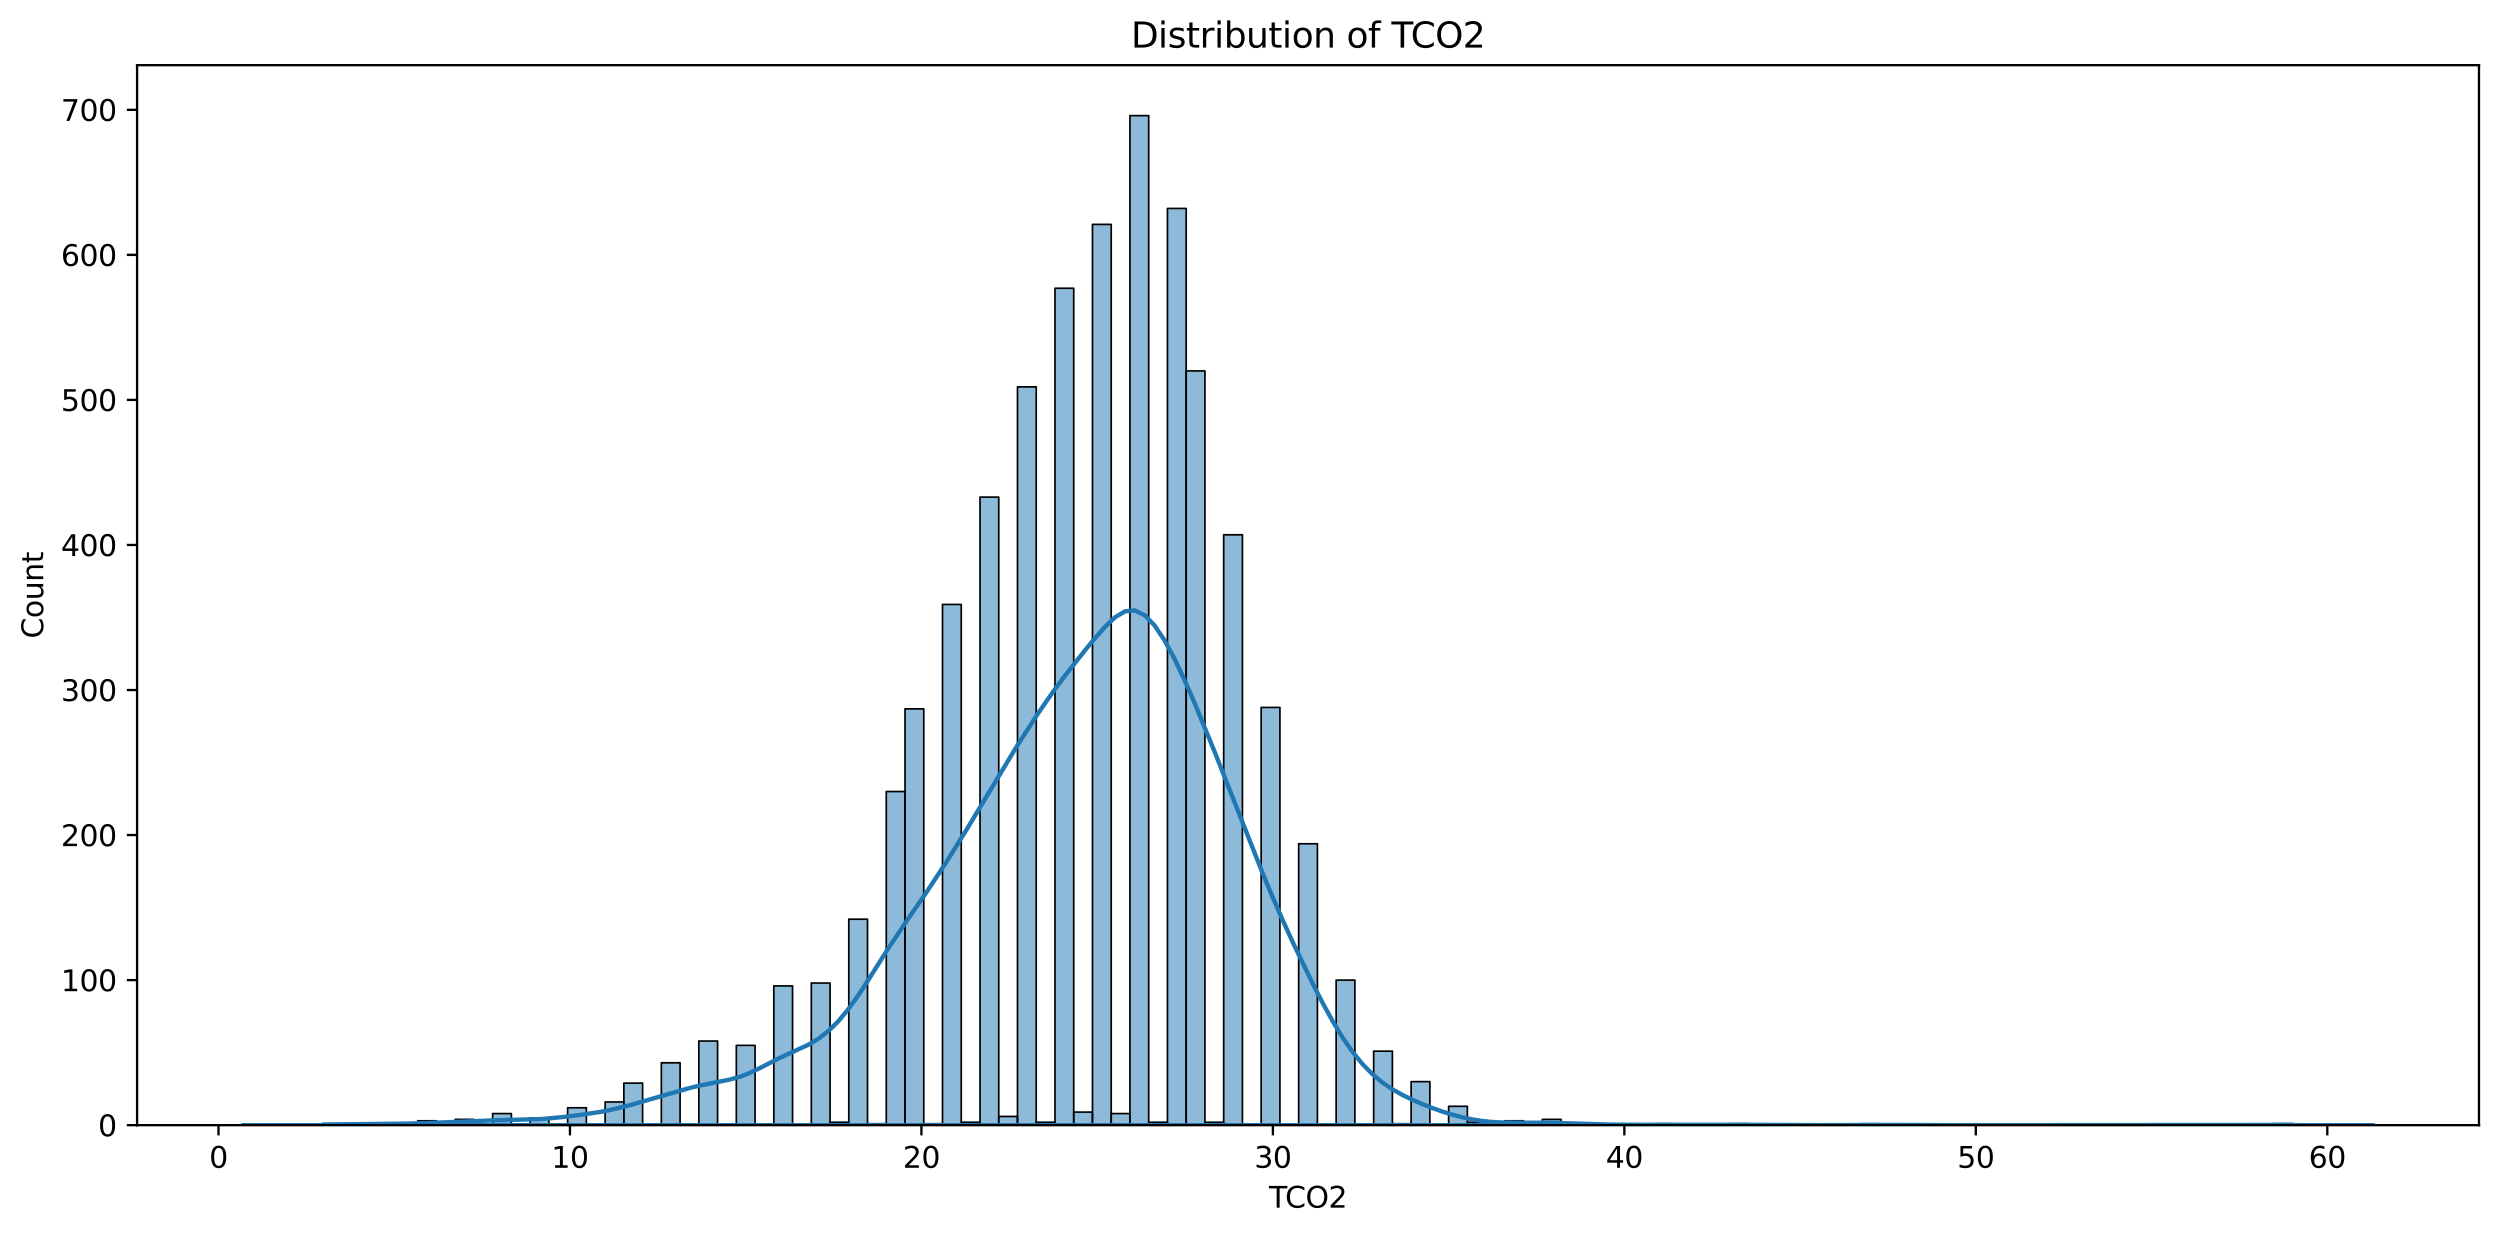 <?xml version="1.0" encoding="utf-8" standalone="no"?>
<!DOCTYPE svg PUBLIC "-//W3C//DTD SVG 1.1//EN"
  "http://www.w3.org/Graphics/SVG/1.1/DTD/svg11.dtd">
<svg xmlns:xlink="http://www.w3.org/1999/xlink" width="856.496pt" height="423.034pt" viewBox="0 0 856.496 423.034" xmlns="http://www.w3.org/2000/svg" version="1.1">
 <defs>
  <style type="text/css">*{stroke-linejoin: round; stroke-linecap: butt}</style>
 </defs>
 <g id="figure_1">
  <g id="patch_1">
   <path d="M 0 423.034 
L 856.496 423.034 
L 856.496 0 
L 0 0 
z
" style="fill: #ffffff"/>
  </g>
  <g id="axes_1">
   <g id="patch_2">
    <path d="M 46.966 385.478 
L 849.296 385.478 
L 849.296 22.318 
L 46.966 22.318 
z
" style="fill: #ffffff"/>
   </g>
   <g id="patch_3">
    <path d="M 110.98 385.478 
L 117.401 385.478 
L 117.401 384.981 
L 110.98 384.981 
z
" clip-path="url(#p8bb5072a86)" style="fill: #1f77b4; fill-opacity: 0.5; stroke: #000000; stroke-width: 0.58; stroke-linejoin: miter"/>
   </g>
   <g id="patch_4">
    <path d="M 117.401 385.478 
L 123.823 385.478 
L 123.823 384.981 
L 117.401 384.981 
z
" clip-path="url(#p8bb5072a86)" style="fill: #1f77b4; fill-opacity: 0.5; stroke: #000000; stroke-width: 0.58; stroke-linejoin: miter"/>
   </g>
   <g id="patch_5">
    <path d="M 123.823 385.478 
L 130.245 385.478 
L 130.245 385.478 
L 123.823 385.478 
z
" clip-path="url(#p8bb5072a86)" style="fill: #1f77b4; fill-opacity: 0.5; stroke: #000000; stroke-width: 0.58; stroke-linejoin: miter"/>
   </g>
   <g id="patch_6">
    <path d="M 130.245 385.478 
L 136.667 385.478 
L 136.667 384.981 
L 130.245 384.981 
z
" clip-path="url(#p8bb5072a86)" style="fill: #1f77b4; fill-opacity: 0.5; stroke: #000000; stroke-width: 0.58; stroke-linejoin: miter"/>
   </g>
   <g id="patch_7">
    <path d="M 136.667 385.478 
L 143.089 385.478 
L 143.089 385.478 
L 136.667 385.478 
z
" clip-path="url(#p8bb5072a86)" style="fill: #1f77b4; fill-opacity: 0.5; stroke: #000000; stroke-width: 0.58; stroke-linejoin: miter"/>
   </g>
   <g id="patch_8">
    <path d="M 143.089 385.478 
L 149.511 385.478 
L 149.511 383.987 
L 143.089 383.987 
z
" clip-path="url(#p8bb5072a86)" style="fill: #1f77b4; fill-opacity: 0.5; stroke: #000000; stroke-width: 0.58; stroke-linejoin: miter"/>
   </g>
   <g id="patch_9">
    <path d="M 149.511 385.478 
L 155.933 385.478 
L 155.933 385.478 
L 149.511 385.478 
z
" clip-path="url(#p8bb5072a86)" style="fill: #1f77b4; fill-opacity: 0.5; stroke: #000000; stroke-width: 0.58; stroke-linejoin: miter"/>
   </g>
   <g id="patch_10">
    <path d="M 155.933 385.478 
L 162.355 385.478 
L 162.355 383.49 
L 155.933 383.49 
z
" clip-path="url(#p8bb5072a86)" style="fill: #1f77b4; fill-opacity: 0.5; stroke: #000000; stroke-width: 0.58; stroke-linejoin: miter"/>
   </g>
   <g id="patch_11">
    <path d="M 162.355 385.478 
L 168.777 385.478 
L 168.777 385.478 
L 162.355 385.478 
z
" clip-path="url(#p8bb5072a86)" style="fill: #1f77b4; fill-opacity: 0.5; stroke: #000000; stroke-width: 0.58; stroke-linejoin: miter"/>
   </g>
   <g id="patch_12">
    <path d="M 168.777 385.478 
L 175.199 385.478 
L 175.199 381.503 
L 168.777 381.503 
z
" clip-path="url(#p8bb5072a86)" style="fill: #1f77b4; fill-opacity: 0.5; stroke: #000000; stroke-width: 0.58; stroke-linejoin: miter"/>
   </g>
   <g id="patch_13">
    <path d="M 175.199 385.478 
L 181.621 385.478 
L 181.621 385.478 
L 175.199 385.478 
z
" clip-path="url(#p8bb5072a86)" style="fill: #1f77b4; fill-opacity: 0.5; stroke: #000000; stroke-width: 0.58; stroke-linejoin: miter"/>
   </g>
   <g id="patch_14">
    <path d="M 181.621 385.478 
L 188.043 385.478 
L 188.043 382.993 
L 181.621 382.993 
z
" clip-path="url(#p8bb5072a86)" style="fill: #1f77b4; fill-opacity: 0.5; stroke: #000000; stroke-width: 0.58; stroke-linejoin: miter"/>
   </g>
   <g id="patch_15">
    <path d="M 188.043 385.478 
L 194.465 385.478 
L 194.465 385.478 
L 188.043 385.478 
z
" clip-path="url(#p8bb5072a86)" style="fill: #1f77b4; fill-opacity: 0.5; stroke: #000000; stroke-width: 0.58; stroke-linejoin: miter"/>
   </g>
   <g id="patch_16">
    <path d="M 194.465 385.478 
L 200.887 385.478 
L 200.887 379.515 
L 194.465 379.515 
z
" clip-path="url(#p8bb5072a86)" style="fill: #1f77b4; fill-opacity: 0.5; stroke: #000000; stroke-width: 0.58; stroke-linejoin: miter"/>
   </g>
   <g id="patch_17">
    <path d="M 200.887 385.478 
L 207.308 385.478 
L 207.308 385.478 
L 200.887 385.478 
z
" clip-path="url(#p8bb5072a86)" style="fill: #1f77b4; fill-opacity: 0.5; stroke: #000000; stroke-width: 0.58; stroke-linejoin: miter"/>
   </g>
   <g id="patch_18">
    <path d="M 207.308 385.478 
L 213.73 385.478 
L 213.73 377.527 
L 207.308 377.527 
z
" clip-path="url(#p8bb5072a86)" style="fill: #1f77b4; fill-opacity: 0.5; stroke: #000000; stroke-width: 0.58; stroke-linejoin: miter"/>
   </g>
   <g id="patch_19">
    <path d="M 213.73 385.478 
L 220.152 385.478 
L 220.152 371.067 
L 213.73 371.067 
z
" clip-path="url(#p8bb5072a86)" style="fill: #1f77b4; fill-opacity: 0.5; stroke: #000000; stroke-width: 0.58; stroke-linejoin: miter"/>
   </g>
   <g id="patch_20">
    <path d="M 220.152 385.478 
L 226.574 385.478 
L 226.574 385.478 
L 220.152 385.478 
z
" clip-path="url(#p8bb5072a86)" style="fill: #1f77b4; fill-opacity: 0.5; stroke: #000000; stroke-width: 0.58; stroke-linejoin: miter"/>
   </g>
   <g id="patch_21">
    <path d="M 226.574 385.478 
L 232.996 385.478 
L 232.996 364.11 
L 226.574 364.11 
z
" clip-path="url(#p8bb5072a86)" style="fill: #1f77b4; fill-opacity: 0.5; stroke: #000000; stroke-width: 0.58; stroke-linejoin: miter"/>
   </g>
   <g id="patch_22">
    <path d="M 232.996 385.478 
L 239.418 385.478 
L 239.418 385.478 
L 232.996 385.478 
z
" clip-path="url(#p8bb5072a86)" style="fill: #1f77b4; fill-opacity: 0.5; stroke: #000000; stroke-width: 0.58; stroke-linejoin: miter"/>
   </g>
   <g id="patch_23">
    <path d="M 239.418 385.478 
L 245.84 385.478 
L 245.84 356.656 
L 239.418 356.656 
z
" clip-path="url(#p8bb5072a86)" style="fill: #1f77b4; fill-opacity: 0.5; stroke: #000000; stroke-width: 0.58; stroke-linejoin: miter"/>
   </g>
   <g id="patch_24">
    <path d="M 245.84 385.478 
L 252.262 385.478 
L 252.262 385.478 
L 245.84 385.478 
z
" clip-path="url(#p8bb5072a86)" style="fill: #1f77b4; fill-opacity: 0.5; stroke: #000000; stroke-width: 0.58; stroke-linejoin: miter"/>
   </g>
   <g id="patch_25">
    <path d="M 252.262 385.478 
L 258.684 385.478 
L 258.684 358.147 
L 252.262 358.147 
z
" clip-path="url(#p8bb5072a86)" style="fill: #1f77b4; fill-opacity: 0.5; stroke: #000000; stroke-width: 0.58; stroke-linejoin: miter"/>
   </g>
   <g id="patch_26">
    <path d="M 258.684 385.478 
L 265.106 385.478 
L 265.106 385.478 
L 258.684 385.478 
z
" clip-path="url(#p8bb5072a86)" style="fill: #1f77b4; fill-opacity: 0.5; stroke: #000000; stroke-width: 0.58; stroke-linejoin: miter"/>
   </g>
   <g id="patch_27">
    <path d="M 265.106 385.478 
L 271.528 385.478 
L 271.528 337.772 
L 265.106 337.772 
z
" clip-path="url(#p8bb5072a86)" style="fill: #1f77b4; fill-opacity: 0.5; stroke: #000000; stroke-width: 0.58; stroke-linejoin: miter"/>
   </g>
   <g id="patch_28">
    <path d="M 271.528 385.478 
L 277.95 385.478 
L 277.95 385.478 
L 271.528 385.478 
z
" clip-path="url(#p8bb5072a86)" style="fill: #1f77b4; fill-opacity: 0.5; stroke: #000000; stroke-width: 0.58; stroke-linejoin: miter"/>
   </g>
   <g id="patch_29">
    <path d="M 277.95 385.478 
L 284.372 385.478 
L 284.372 336.779 
L 277.95 336.779 
z
" clip-path="url(#p8bb5072a86)" style="fill: #1f77b4; fill-opacity: 0.5; stroke: #000000; stroke-width: 0.58; stroke-linejoin: miter"/>
   </g>
   <g id="patch_30">
    <path d="M 284.372 385.478 
L 290.793 385.478 
L 290.793 384.484 
L 284.372 384.484 
z
" clip-path="url(#p8bb5072a86)" style="fill: #1f77b4; fill-opacity: 0.5; stroke: #000000; stroke-width: 0.58; stroke-linejoin: miter"/>
   </g>
   <g id="patch_31">
    <path d="M 290.793 385.478 
L 297.215 385.478 
L 297.215 314.913 
L 290.793 314.913 
z
" clip-path="url(#p8bb5072a86)" style="fill: #1f77b4; fill-opacity: 0.5; stroke: #000000; stroke-width: 0.58; stroke-linejoin: miter"/>
   </g>
   <g id="patch_32">
    <path d="M 297.215 385.478 
L 303.637 385.478 
L 303.637 384.981 
L 297.215 384.981 
z
" clip-path="url(#p8bb5072a86)" style="fill: #1f77b4; fill-opacity: 0.5; stroke: #000000; stroke-width: 0.58; stroke-linejoin: miter"/>
   </g>
   <g id="patch_33">
    <path d="M 303.637 385.478 
L 310.059 385.478 
L 310.059 271.183 
L 303.637 271.183 
z
" clip-path="url(#p8bb5072a86)" style="fill: #1f77b4; fill-opacity: 0.5; stroke: #000000; stroke-width: 0.58; stroke-linejoin: miter"/>
   </g>
   <g id="patch_34">
    <path d="M 310.059 385.478 
L 316.481 385.478 
L 316.481 242.858 
L 310.059 242.858 
z
" clip-path="url(#p8bb5072a86)" style="fill: #1f77b4; fill-opacity: 0.5; stroke: #000000; stroke-width: 0.58; stroke-linejoin: miter"/>
   </g>
   <g id="patch_35">
    <path d="M 316.481 385.478 
L 322.903 385.478 
L 322.903 384.981 
L 316.481 384.981 
z
" clip-path="url(#p8bb5072a86)" style="fill: #1f77b4; fill-opacity: 0.5; stroke: #000000; stroke-width: 0.58; stroke-linejoin: miter"/>
   </g>
   <g id="patch_36">
    <path d="M 322.903 385.478 
L 329.325 385.478 
L 329.325 207.079 
L 322.903 207.079 
z
" clip-path="url(#p8bb5072a86)" style="fill: #1f77b4; fill-opacity: 0.5; stroke: #000000; stroke-width: 0.58; stroke-linejoin: miter"/>
   </g>
   <g id="patch_37">
    <path d="M 329.325 385.478 
L 335.747 385.478 
L 335.747 384.484 
L 329.325 384.484 
z
" clip-path="url(#p8bb5072a86)" style="fill: #1f77b4; fill-opacity: 0.5; stroke: #000000; stroke-width: 0.58; stroke-linejoin: miter"/>
   </g>
   <g id="patch_38">
    <path d="M 335.747 385.478 
L 342.169 385.478 
L 342.169 170.305 
L 335.747 170.305 
z
" clip-path="url(#p8bb5072a86)" style="fill: #1f77b4; fill-opacity: 0.5; stroke: #000000; stroke-width: 0.58; stroke-linejoin: miter"/>
   </g>
   <g id="patch_39">
    <path d="M 342.169 385.478 
L 348.591 385.478 
L 348.591 382.497 
L 342.169 382.497 
z
" clip-path="url(#p8bb5072a86)" style="fill: #1f77b4; fill-opacity: 0.5; stroke: #000000; stroke-width: 0.58; stroke-linejoin: miter"/>
   </g>
   <g id="patch_40">
    <path d="M 348.591 385.478 
L 355.013 385.478 
L 355.013 132.538 
L 348.591 132.538 
z
" clip-path="url(#p8bb5072a86)" style="fill: #1f77b4; fill-opacity: 0.5; stroke: #000000; stroke-width: 0.58; stroke-linejoin: miter"/>
   </g>
   <g id="patch_41">
    <path d="M 355.013 385.478 
L 361.435 385.478 
L 361.435 384.484 
L 355.013 384.484 
z
" clip-path="url(#p8bb5072a86)" style="fill: #1f77b4; fill-opacity: 0.5; stroke: #000000; stroke-width: 0.58; stroke-linejoin: miter"/>
   </g>
   <g id="patch_42">
    <path d="M 361.435 385.478 
L 367.857 385.478 
L 367.857 98.747 
L 361.435 98.747 
z
" clip-path="url(#p8bb5072a86)" style="fill: #1f77b4; fill-opacity: 0.5; stroke: #000000; stroke-width: 0.58; stroke-linejoin: miter"/>
   </g>
   <g id="patch_43">
    <path d="M 367.857 385.478 
L 374.278 385.478 
L 374.278 381.006 
L 367.857 381.006 
z
" clip-path="url(#p8bb5072a86)" style="fill: #1f77b4; fill-opacity: 0.5; stroke: #000000; stroke-width: 0.58; stroke-linejoin: miter"/>
   </g>
   <g id="patch_44">
    <path d="M 374.278 385.478 
L 380.7 385.478 
L 380.7 76.882 
L 374.278 76.882 
z
" clip-path="url(#p8bb5072a86)" style="fill: #1f77b4; fill-opacity: 0.5; stroke: #000000; stroke-width: 0.58; stroke-linejoin: miter"/>
   </g>
   <g id="patch_45">
    <path d="M 380.7 385.478 
L 387.122 385.478 
L 387.122 381.503 
L 380.7 381.503 
z
" clip-path="url(#p8bb5072a86)" style="fill: #1f77b4; fill-opacity: 0.5; stroke: #000000; stroke-width: 0.58; stroke-linejoin: miter"/>
   </g>
   <g id="patch_46">
    <path d="M 387.122 385.478 
L 393.544 385.478 
L 393.544 39.611 
L 387.122 39.611 
z
" clip-path="url(#p8bb5072a86)" style="fill: #1f77b4; fill-opacity: 0.5; stroke: #000000; stroke-width: 0.58; stroke-linejoin: miter"/>
   </g>
   <g id="patch_47">
    <path d="M 393.544 385.478 
L 399.966 385.478 
L 399.966 384.484 
L 393.544 384.484 
z
" clip-path="url(#p8bb5072a86)" style="fill: #1f77b4; fill-opacity: 0.5; stroke: #000000; stroke-width: 0.58; stroke-linejoin: miter"/>
   </g>
   <g id="patch_48">
    <path d="M 399.966 385.478 
L 406.388 385.478 
L 406.388 71.415 
L 399.966 71.415 
z
" clip-path="url(#p8bb5072a86)" style="fill: #1f77b4; fill-opacity: 0.5; stroke: #000000; stroke-width: 0.58; stroke-linejoin: miter"/>
   </g>
   <g id="patch_49">
    <path d="M 406.388 385.478 
L 412.81 385.478 
L 412.81 127.072 
L 406.388 127.072 
z
" clip-path="url(#p8bb5072a86)" style="fill: #1f77b4; fill-opacity: 0.5; stroke: #000000; stroke-width: 0.58; stroke-linejoin: miter"/>
   </g>
   <g id="patch_50">
    <path d="M 412.81 385.478 
L 419.232 385.478 
L 419.232 384.484 
L 412.81 384.484 
z
" clip-path="url(#p8bb5072a86)" style="fill: #1f77b4; fill-opacity: 0.5; stroke: #000000; stroke-width: 0.58; stroke-linejoin: miter"/>
   </g>
   <g id="patch_51">
    <path d="M 419.232 385.478 
L 425.654 385.478 
L 425.654 183.226 
L 419.232 183.226 
z
" clip-path="url(#p8bb5072a86)" style="fill: #1f77b4; fill-opacity: 0.5; stroke: #000000; stroke-width: 0.58; stroke-linejoin: miter"/>
   </g>
   <g id="patch_52">
    <path d="M 425.654 385.478 
L 432.076 385.478 
L 432.076 385.478 
L 425.654 385.478 
z
" clip-path="url(#p8bb5072a86)" style="fill: #1f77b4; fill-opacity: 0.5; stroke: #000000; stroke-width: 0.58; stroke-linejoin: miter"/>
   </g>
   <g id="patch_53">
    <path d="M 432.076 385.478 
L 438.498 385.478 
L 438.498 242.361 
L 432.076 242.361 
z
" clip-path="url(#p8bb5072a86)" style="fill: #1f77b4; fill-opacity: 0.5; stroke: #000000; stroke-width: 0.58; stroke-linejoin: miter"/>
   </g>
   <g id="patch_54">
    <path d="M 438.498 385.478 
L 444.92 385.478 
L 444.92 385.478 
L 438.498 385.478 
z
" clip-path="url(#p8bb5072a86)" style="fill: #1f77b4; fill-opacity: 0.5; stroke: #000000; stroke-width: 0.58; stroke-linejoin: miter"/>
   </g>
   <g id="patch_55">
    <path d="M 444.92 385.478 
L 451.342 385.478 
L 451.342 289.073 
L 444.92 289.073 
z
" clip-path="url(#p8bb5072a86)" style="fill: #1f77b4; fill-opacity: 0.5; stroke: #000000; stroke-width: 0.58; stroke-linejoin: miter"/>
   </g>
   <g id="patch_56">
    <path d="M 451.342 385.478 
L 457.764 385.478 
L 457.764 385.478 
L 451.342 385.478 
z
" clip-path="url(#p8bb5072a86)" style="fill: #1f77b4; fill-opacity: 0.5; stroke: #000000; stroke-width: 0.58; stroke-linejoin: miter"/>
   </g>
   <g id="patch_57">
    <path d="M 457.764 385.478 
L 464.185 385.478 
L 464.185 335.785 
L 457.764 335.785 
z
" clip-path="url(#p8bb5072a86)" style="fill: #1f77b4; fill-opacity: 0.5; stroke: #000000; stroke-width: 0.58; stroke-linejoin: miter"/>
   </g>
   <g id="patch_58">
    <path d="M 464.185 385.478 
L 470.607 385.478 
L 470.607 385.478 
L 464.185 385.478 
z
" clip-path="url(#p8bb5072a86)" style="fill: #1f77b4; fill-opacity: 0.5; stroke: #000000; stroke-width: 0.58; stroke-linejoin: miter"/>
   </g>
   <g id="patch_59">
    <path d="M 470.607 385.478 
L 477.029 385.478 
L 477.029 360.134 
L 470.607 360.134 
z
" clip-path="url(#p8bb5072a86)" style="fill: #1f77b4; fill-opacity: 0.5; stroke: #000000; stroke-width: 0.58; stroke-linejoin: miter"/>
   </g>
   <g id="patch_60">
    <path d="M 477.029 385.478 
L 483.451 385.478 
L 483.451 384.981 
L 477.029 384.981 
z
" clip-path="url(#p8bb5072a86)" style="fill: #1f77b4; fill-opacity: 0.5; stroke: #000000; stroke-width: 0.58; stroke-linejoin: miter"/>
   </g>
   <g id="patch_61">
    <path d="M 483.451 385.478 
L 489.873 385.478 
L 489.873 370.57 
L 483.451 370.57 
z
" clip-path="url(#p8bb5072a86)" style="fill: #1f77b4; fill-opacity: 0.5; stroke: #000000; stroke-width: 0.58; stroke-linejoin: miter"/>
   </g>
   <g id="patch_62">
    <path d="M 489.873 385.478 
L 496.295 385.478 
L 496.295 385.478 
L 489.873 385.478 
z
" clip-path="url(#p8bb5072a86)" style="fill: #1f77b4; fill-opacity: 0.5; stroke: #000000; stroke-width: 0.58; stroke-linejoin: miter"/>
   </g>
   <g id="patch_63">
    <path d="M 496.295 385.478 
L 502.717 385.478 
L 502.717 379.018 
L 496.295 379.018 
z
" clip-path="url(#p8bb5072a86)" style="fill: #1f77b4; fill-opacity: 0.5; stroke: #000000; stroke-width: 0.58; stroke-linejoin: miter"/>
   </g>
   <g id="patch_64">
    <path d="M 502.717 385.478 
L 509.139 385.478 
L 509.139 384.484 
L 502.717 384.484 
z
" clip-path="url(#p8bb5072a86)" style="fill: #1f77b4; fill-opacity: 0.5; stroke: #000000; stroke-width: 0.58; stroke-linejoin: miter"/>
   </g>
   <g id="patch_65">
    <path d="M 509.139 385.478 
L 515.561 385.478 
L 515.561 385.478 
L 509.139 385.478 
z
" clip-path="url(#p8bb5072a86)" style="fill: #1f77b4; fill-opacity: 0.5; stroke: #000000; stroke-width: 0.58; stroke-linejoin: miter"/>
   </g>
   <g id="patch_66">
    <path d="M 515.561 385.478 
L 521.983 385.478 
L 521.983 383.987 
L 515.561 383.987 
z
" clip-path="url(#p8bb5072a86)" style="fill: #1f77b4; fill-opacity: 0.5; stroke: #000000; stroke-width: 0.58; stroke-linejoin: miter"/>
   </g>
   <g id="patch_67">
    <path d="M 521.983 385.478 
L 528.405 385.478 
L 528.405 385.478 
L 521.983 385.478 
z
" clip-path="url(#p8bb5072a86)" style="fill: #1f77b4; fill-opacity: 0.5; stroke: #000000; stroke-width: 0.58; stroke-linejoin: miter"/>
   </g>
   <g id="patch_68">
    <path d="M 528.405 385.478 
L 534.827 385.478 
L 534.827 383.49 
L 528.405 383.49 
z
" clip-path="url(#p8bb5072a86)" style="fill: #1f77b4; fill-opacity: 0.5; stroke: #000000; stroke-width: 0.58; stroke-linejoin: miter"/>
   </g>
   <g id="patch_69">
    <path d="M 534.827 385.478 
L 541.249 385.478 
L 541.249 385.478 
L 534.827 385.478 
z
" clip-path="url(#p8bb5072a86)" style="fill: #1f77b4; fill-opacity: 0.5; stroke: #000000; stroke-width: 0.58; stroke-linejoin: miter"/>
   </g>
   <g id="patch_70">
    <path d="M 541.249 385.478 
L 547.67 385.478 
L 547.67 384.981 
L 541.249 384.981 
z
" clip-path="url(#p8bb5072a86)" style="fill: #1f77b4; fill-opacity: 0.5; stroke: #000000; stroke-width: 0.58; stroke-linejoin: miter"/>
   </g>
   <g id="patch_71">
    <path d="M 547.67 385.478 
L 554.092 385.478 
L 554.092 385.478 
L 547.67 385.478 
z
" clip-path="url(#p8bb5072a86)" style="fill: #1f77b4; fill-opacity: 0.5; stroke: #000000; stroke-width: 0.58; stroke-linejoin: miter"/>
   </g>
   <g id="patch_72">
    <path d="M 554.092 385.478 
L 560.514 385.478 
L 560.514 385.478 
L 554.092 385.478 
z
" clip-path="url(#p8bb5072a86)" style="fill: #1f77b4; fill-opacity: 0.5; stroke: #000000; stroke-width: 0.58; stroke-linejoin: miter"/>
   </g>
   <g id="patch_73">
    <path d="M 560.514 385.478 
L 566.936 385.478 
L 566.936 385.478 
L 560.514 385.478 
z
" clip-path="url(#p8bb5072a86)" style="fill: #1f77b4; fill-opacity: 0.5; stroke: #000000; stroke-width: 0.58; stroke-linejoin: miter"/>
   </g>
   <g id="patch_74">
    <path d="M 566.936 385.478 
L 573.358 385.478 
L 573.358 384.981 
L 566.936 384.981 
z
" clip-path="url(#p8bb5072a86)" style="fill: #1f77b4; fill-opacity: 0.5; stroke: #000000; stroke-width: 0.58; stroke-linejoin: miter"/>
   </g>
   <g id="patch_75">
    <path d="M 573.358 385.478 
L 579.78 385.478 
L 579.78 385.478 
L 573.358 385.478 
z
" clip-path="url(#p8bb5072a86)" style="fill: #1f77b4; fill-opacity: 0.5; stroke: #000000; stroke-width: 0.58; stroke-linejoin: miter"/>
   </g>
   <g id="patch_76">
    <path d="M 579.78 385.478 
L 586.202 385.478 
L 586.202 385.478 
L 579.78 385.478 
z
" clip-path="url(#p8bb5072a86)" style="fill: #1f77b4; fill-opacity: 0.5; stroke: #000000; stroke-width: 0.58; stroke-linejoin: miter"/>
   </g>
   <g id="patch_77">
    <path d="M 586.202 385.478 
L 592.624 385.478 
L 592.624 385.478 
L 586.202 385.478 
z
" clip-path="url(#p8bb5072a86)" style="fill: #1f77b4; fill-opacity: 0.5; stroke: #000000; stroke-width: 0.58; stroke-linejoin: miter"/>
   </g>
   <g id="patch_78">
    <path d="M 592.624 385.478 
L 599.046 385.478 
L 599.046 384.981 
L 592.624 384.981 
z
" clip-path="url(#p8bb5072a86)" style="fill: #1f77b4; fill-opacity: 0.5; stroke: #000000; stroke-width: 0.58; stroke-linejoin: miter"/>
   </g>
   <g id="patch_79">
    <path d="M 599.046 385.478 
L 605.468 385.478 
L 605.468 385.478 
L 599.046 385.478 
z
" clip-path="url(#p8bb5072a86)" style="fill: #1f77b4; fill-opacity: 0.5; stroke: #000000; stroke-width: 0.58; stroke-linejoin: miter"/>
   </g>
   <g id="patch_80">
    <path d="M 605.468 385.478 
L 611.89 385.478 
L 611.89 385.478 
L 605.468 385.478 
z
" clip-path="url(#p8bb5072a86)" style="fill: #1f77b4; fill-opacity: 0.5; stroke: #000000; stroke-width: 0.58; stroke-linejoin: miter"/>
   </g>
   <g id="patch_81">
    <path d="M 611.89 385.478 
L 618.312 385.478 
L 618.312 385.478 
L 611.89 385.478 
z
" clip-path="url(#p8bb5072a86)" style="fill: #1f77b4; fill-opacity: 0.5; stroke: #000000; stroke-width: 0.58; stroke-linejoin: miter"/>
   </g>
   <g id="patch_82">
    <path d="M 618.312 385.478 
L 624.734 385.478 
L 624.734 385.478 
L 618.312 385.478 
z
" clip-path="url(#p8bb5072a86)" style="fill: #1f77b4; fill-opacity: 0.5; stroke: #000000; stroke-width: 0.58; stroke-linejoin: miter"/>
   </g>
   <g id="patch_83">
    <path d="M 624.734 385.478 
L 631.155 385.478 
L 631.155 385.478 
L 624.734 385.478 
z
" clip-path="url(#p8bb5072a86)" style="fill: #1f77b4; fill-opacity: 0.5; stroke: #000000; stroke-width: 0.58; stroke-linejoin: miter"/>
   </g>
   <g id="patch_84">
    <path d="M 631.155 385.478 
L 637.577 385.478 
L 637.577 385.478 
L 631.155 385.478 
z
" clip-path="url(#p8bb5072a86)" style="fill: #1f77b4; fill-opacity: 0.5; stroke: #000000; stroke-width: 0.58; stroke-linejoin: miter"/>
   </g>
   <g id="patch_85">
    <path d="M 637.577 385.478 
L 643.999 385.478 
L 643.999 384.981 
L 637.577 384.981 
z
" clip-path="url(#p8bb5072a86)" style="fill: #1f77b4; fill-opacity: 0.5; stroke: #000000; stroke-width: 0.58; stroke-linejoin: miter"/>
   </g>
   <g id="patch_86">
    <path d="M 643.999 385.478 
L 650.421 385.478 
L 650.421 385.478 
L 643.999 385.478 
z
" clip-path="url(#p8bb5072a86)" style="fill: #1f77b4; fill-opacity: 0.5; stroke: #000000; stroke-width: 0.58; stroke-linejoin: miter"/>
   </g>
   <g id="patch_87">
    <path d="M 650.421 385.478 
L 656.843 385.478 
L 656.843 385.478 
L 650.421 385.478 
z
" clip-path="url(#p8bb5072a86)" style="fill: #1f77b4; fill-opacity: 0.5; stroke: #000000; stroke-width: 0.58; stroke-linejoin: miter"/>
   </g>
   <g id="patch_88">
    <path d="M 656.843 385.478 
L 663.265 385.478 
L 663.265 385.478 
L 656.843 385.478 
z
" clip-path="url(#p8bb5072a86)" style="fill: #1f77b4; fill-opacity: 0.5; stroke: #000000; stroke-width: 0.58; stroke-linejoin: miter"/>
   </g>
   <g id="patch_89">
    <path d="M 663.265 385.478 
L 669.687 385.478 
L 669.687 385.478 
L 663.265 385.478 
z
" clip-path="url(#p8bb5072a86)" style="fill: #1f77b4; fill-opacity: 0.5; stroke: #000000; stroke-width: 0.58; stroke-linejoin: miter"/>
   </g>
   <g id="patch_90">
    <path d="M 669.687 385.478 
L 676.109 385.478 
L 676.109 385.478 
L 669.687 385.478 
z
" clip-path="url(#p8bb5072a86)" style="fill: #1f77b4; fill-opacity: 0.5; stroke: #000000; stroke-width: 0.58; stroke-linejoin: miter"/>
   </g>
   <g id="patch_91">
    <path d="M 676.109 385.478 
L 682.531 385.478 
L 682.531 385.478 
L 676.109 385.478 
z
" clip-path="url(#p8bb5072a86)" style="fill: #1f77b4; fill-opacity: 0.5; stroke: #000000; stroke-width: 0.58; stroke-linejoin: miter"/>
   </g>
   <g id="patch_92">
    <path d="M 682.531 385.478 
L 688.953 385.478 
L 688.953 385.478 
L 682.531 385.478 
z
" clip-path="url(#p8bb5072a86)" style="fill: #1f77b4; fill-opacity: 0.5; stroke: #000000; stroke-width: 0.58; stroke-linejoin: miter"/>
   </g>
   <g id="patch_93">
    <path d="M 688.953 385.478 
L 695.375 385.478 
L 695.375 385.478 
L 688.953 385.478 
z
" clip-path="url(#p8bb5072a86)" style="fill: #1f77b4; fill-opacity: 0.5; stroke: #000000; stroke-width: 0.58; stroke-linejoin: miter"/>
   </g>
   <g id="patch_94">
    <path d="M 695.375 385.478 
L 701.797 385.478 
L 701.797 385.478 
L 695.375 385.478 
z
" clip-path="url(#p8bb5072a86)" style="fill: #1f77b4; fill-opacity: 0.5; stroke: #000000; stroke-width: 0.58; stroke-linejoin: miter"/>
   </g>
   <g id="patch_95">
    <path d="M 701.797 385.478 
L 708.219 385.478 
L 708.219 385.478 
L 701.797 385.478 
z
" clip-path="url(#p8bb5072a86)" style="fill: #1f77b4; fill-opacity: 0.5; stroke: #000000; stroke-width: 0.58; stroke-linejoin: miter"/>
   </g>
   <g id="patch_96">
    <path d="M 708.219 385.478 
L 714.641 385.478 
L 714.641 385.478 
L 708.219 385.478 
z
" clip-path="url(#p8bb5072a86)" style="fill: #1f77b4; fill-opacity: 0.5; stroke: #000000; stroke-width: 0.58; stroke-linejoin: miter"/>
   </g>
   <g id="patch_97">
    <path d="M 714.641 385.478 
L 721.062 385.478 
L 721.062 385.478 
L 714.641 385.478 
z
" clip-path="url(#p8bb5072a86)" style="fill: #1f77b4; fill-opacity: 0.5; stroke: #000000; stroke-width: 0.58; stroke-linejoin: miter"/>
   </g>
   <g id="patch_98">
    <path d="M 721.062 385.478 
L 727.484 385.478 
L 727.484 385.478 
L 721.062 385.478 
z
" clip-path="url(#p8bb5072a86)" style="fill: #1f77b4; fill-opacity: 0.5; stroke: #000000; stroke-width: 0.58; stroke-linejoin: miter"/>
   </g>
   <g id="patch_99">
    <path d="M 727.484 385.478 
L 733.906 385.478 
L 733.906 385.478 
L 727.484 385.478 
z
" clip-path="url(#p8bb5072a86)" style="fill: #1f77b4; fill-opacity: 0.5; stroke: #000000; stroke-width: 0.58; stroke-linejoin: miter"/>
   </g>
   <g id="patch_100">
    <path d="M 733.906 385.478 
L 740.328 385.478 
L 740.328 385.478 
L 733.906 385.478 
z
" clip-path="url(#p8bb5072a86)" style="fill: #1f77b4; fill-opacity: 0.5; stroke: #000000; stroke-width: 0.58; stroke-linejoin: miter"/>
   </g>
   <g id="patch_101">
    <path d="M 740.328 385.478 
L 746.75 385.478 
L 746.75 385.478 
L 740.328 385.478 
z
" clip-path="url(#p8bb5072a86)" style="fill: #1f77b4; fill-opacity: 0.5; stroke: #000000; stroke-width: 0.58; stroke-linejoin: miter"/>
   </g>
   <g id="patch_102">
    <path d="M 746.75 385.478 
L 753.172 385.478 
L 753.172 385.478 
L 746.75 385.478 
z
" clip-path="url(#p8bb5072a86)" style="fill: #1f77b4; fill-opacity: 0.5; stroke: #000000; stroke-width: 0.58; stroke-linejoin: miter"/>
   </g>
   <g id="patch_103">
    <path d="M 753.172 385.478 
L 759.594 385.478 
L 759.594 385.478 
L 753.172 385.478 
z
" clip-path="url(#p8bb5072a86)" style="fill: #1f77b4; fill-opacity: 0.5; stroke: #000000; stroke-width: 0.58; stroke-linejoin: miter"/>
   </g>
   <g id="patch_104">
    <path d="M 759.594 385.478 
L 766.016 385.478 
L 766.016 385.478 
L 759.594 385.478 
z
" clip-path="url(#p8bb5072a86)" style="fill: #1f77b4; fill-opacity: 0.5; stroke: #000000; stroke-width: 0.58; stroke-linejoin: miter"/>
   </g>
   <g id="patch_105">
    <path d="M 766.016 385.478 
L 772.438 385.478 
L 772.438 385.478 
L 766.016 385.478 
z
" clip-path="url(#p8bb5072a86)" style="fill: #1f77b4; fill-opacity: 0.5; stroke: #000000; stroke-width: 0.58; stroke-linejoin: miter"/>
   </g>
   <g id="patch_106">
    <path d="M 772.438 385.478 
L 778.86 385.478 
L 778.86 385.478 
L 772.438 385.478 
z
" clip-path="url(#p8bb5072a86)" style="fill: #1f77b4; fill-opacity: 0.5; stroke: #000000; stroke-width: 0.58; stroke-linejoin: miter"/>
   </g>
   <g id="patch_107">
    <path d="M 778.86 385.478 
L 785.282 385.478 
L 785.282 384.981 
L 778.86 384.981 
z
" clip-path="url(#p8bb5072a86)" style="fill: #1f77b4; fill-opacity: 0.5; stroke: #000000; stroke-width: 0.58; stroke-linejoin: miter"/>
   </g>
   <g id="matplotlib.axis_1">
    <g id="xtick_1">
     <g id="line2d_1">
      <defs>
       <path id="m5c0657d889" d="M 0 0 
L 0 3.5 
" style="stroke: #000000; stroke-width: 0.8"/>
      </defs>
      <g>
       <use xlink:href="#m5c0657d889" x="74.856" y="385.478" style="stroke: #000000; stroke-width: 0.8"/>
      </g>
     </g>
     <g id="text_1">
      <!-- 0 -->
      <g transform="translate(71.675 400.077) scale(0.1 -0.1)">
       <defs>
        <path id="DejaVuSans-30" d="M 2034 4250 
Q 1547 4250 1301 3770 
Q 1056 3291 1056 2328 
Q 1056 1369 1301 889 
Q 1547 409 2034 409 
Q 2525 409 2770 889 
Q 3016 1369 3016 2328 
Q 3016 3291 2770 3770 
Q 2525 4250 2034 4250 
z
M 2034 4750 
Q 2819 4750 3233 4129 
Q 3647 3509 3647 2328 
Q 3647 1150 3233 529 
Q 2819 -91 2034 -91 
Q 1250 -91 836 529 
Q 422 1150 422 2328 
Q 422 3509 836 4129 
Q 1250 4750 2034 4750 
z
" transform="scale(0.016)"/>
       </defs>
       <use xlink:href="#DejaVuSans-30"/>
      </g>
     </g>
    </g>
    <g id="xtick_2">
     <g id="line2d_2">
      <g>
       <use xlink:href="#m5c0657d889" x="195.267" y="385.478" style="stroke: #000000; stroke-width: 0.8"/>
      </g>
     </g>
     <g id="text_2">
      <!-- 10 -->
      <g transform="translate(188.905 400.077) scale(0.1 -0.1)">
       <defs>
        <path id="DejaVuSans-31" d="M 794 531 
L 1825 531 
L 1825 4091 
L 703 3866 
L 703 4441 
L 1819 4666 
L 2450 4666 
L 2450 531 
L 3481 531 
L 3481 0 
L 794 0 
L 794 531 
z
" transform="scale(0.016)"/>
       </defs>
       <use xlink:href="#DejaVuSans-31"/>
       <use xlink:href="#DejaVuSans-30" x="63.623"/>
      </g>
     </g>
    </g>
    <g id="xtick_3">
     <g id="line2d_3">
      <g>
       <use xlink:href="#m5c0657d889" x="315.678" y="385.478" style="stroke: #000000; stroke-width: 0.8"/>
      </g>
     </g>
     <g id="text_3">
      <!-- 20 -->
      <g transform="translate(309.316 400.077) scale(0.1 -0.1)">
       <defs>
        <path id="DejaVuSans-32" d="M 1228 531 
L 3431 531 
L 3431 0 
L 469 0 
L 469 531 
Q 828 903 1448 1529 
Q 2069 2156 2228 2338 
Q 2531 2678 2651 2914 
Q 2772 3150 2772 3378 
Q 2772 3750 2511 3984 
Q 2250 4219 1831 4219 
Q 1534 4219 1204 4116 
Q 875 4013 500 3803 
L 500 4441 
Q 881 4594 1212 4672 
Q 1544 4750 1819 4750 
Q 2544 4750 2975 4387 
Q 3406 4025 3406 3419 
Q 3406 3131 3298 2873 
Q 3191 2616 2906 2266 
Q 2828 2175 2409 1742 
Q 1991 1309 1228 531 
z
" transform="scale(0.016)"/>
       </defs>
       <use xlink:href="#DejaVuSans-32"/>
       <use xlink:href="#DejaVuSans-30" x="63.623"/>
      </g>
     </g>
    </g>
    <g id="xtick_4">
     <g id="line2d_4">
      <g>
       <use xlink:href="#m5c0657d889" x="436.09" y="385.478" style="stroke: #000000; stroke-width: 0.8"/>
      </g>
     </g>
     <g id="text_4">
      <!-- 30 -->
      <g transform="translate(429.727 400.077) scale(0.1 -0.1)">
       <defs>
        <path id="DejaVuSans-33" d="M 2597 2516 
Q 3050 2419 3304 2112 
Q 3559 1806 3559 1356 
Q 3559 666 3084 287 
Q 2609 -91 1734 -91 
Q 1441 -91 1130 -33 
Q 819 25 488 141 
L 488 750 
Q 750 597 1062 519 
Q 1375 441 1716 441 
Q 2309 441 2620 675 
Q 2931 909 2931 1356 
Q 2931 1769 2642 2001 
Q 2353 2234 1838 2234 
L 1294 2234 
L 1294 2753 
L 1863 2753 
Q 2328 2753 2575 2939 
Q 2822 3125 2822 3475 
Q 2822 3834 2567 4026 
Q 2313 4219 1838 4219 
Q 1578 4219 1281 4162 
Q 984 4106 628 3988 
L 628 4550 
Q 988 4650 1302 4700 
Q 1616 4750 1894 4750 
Q 2613 4750 3031 4423 
Q 3450 4097 3450 3541 
Q 3450 3153 3228 2886 
Q 3006 2619 2597 2516 
z
" transform="scale(0.016)"/>
       </defs>
       <use xlink:href="#DejaVuSans-33"/>
       <use xlink:href="#DejaVuSans-30" x="63.623"/>
      </g>
     </g>
    </g>
    <g id="xtick_5">
     <g id="line2d_5">
      <g>
       <use xlink:href="#m5c0657d889" x="556.501" y="385.478" style="stroke: #000000; stroke-width: 0.8"/>
      </g>
     </g>
     <g id="text_5">
      <!-- 40 -->
      <g transform="translate(550.138 400.077) scale(0.1 -0.1)">
       <defs>
        <path id="DejaVuSans-34" d="M 2419 4116 
L 825 1625 
L 2419 1625 
L 2419 4116 
z
M 2253 4666 
L 3047 4666 
L 3047 1625 
L 3713 1625 
L 3713 1100 
L 3047 1100 
L 3047 0 
L 2419 0 
L 2419 1100 
L 313 1100 
L 313 1709 
L 2253 4666 
z
" transform="scale(0.016)"/>
       </defs>
       <use xlink:href="#DejaVuSans-34"/>
       <use xlink:href="#DejaVuSans-30" x="63.623"/>
      </g>
     </g>
    </g>
    <g id="xtick_6">
     <g id="line2d_6">
      <g>
       <use xlink:href="#m5c0657d889" x="676.912" y="385.478" style="stroke: #000000; stroke-width: 0.8"/>
      </g>
     </g>
     <g id="text_6">
      <!-- 50 -->
      <g transform="translate(670.549 400.077) scale(0.1 -0.1)">
       <defs>
        <path id="DejaVuSans-35" d="M 691 4666 
L 3169 4666 
L 3169 4134 
L 1269 4134 
L 1269 2991 
Q 1406 3038 1543 3061 
Q 1681 3084 1819 3084 
Q 2600 3084 3056 2656 
Q 3513 2228 3513 1497 
Q 3513 744 3044 326 
Q 2575 -91 1722 -91 
Q 1428 -91 1123 -41 
Q 819 9 494 109 
L 494 744 
Q 775 591 1075 516 
Q 1375 441 1709 441 
Q 2250 441 2565 725 
Q 2881 1009 2881 1497 
Q 2881 1984 2565 2268 
Q 2250 2553 1709 2553 
Q 1456 2553 1204 2497 
Q 953 2441 691 2322 
L 691 4666 
z
" transform="scale(0.016)"/>
       </defs>
       <use xlink:href="#DejaVuSans-35"/>
       <use xlink:href="#DejaVuSans-30" x="63.623"/>
      </g>
     </g>
    </g>
    <g id="xtick_7">
     <g id="line2d_7">
      <g>
       <use xlink:href="#m5c0657d889" x="797.323" y="385.478" style="stroke: #000000; stroke-width: 0.8"/>
      </g>
     </g>
     <g id="text_7">
      <!-- 60 -->
      <g transform="translate(790.96 400.077) scale(0.1 -0.1)">
       <defs>
        <path id="DejaVuSans-36" d="M 2113 2584 
Q 1688 2584 1439 2293 
Q 1191 2003 1191 1497 
Q 1191 994 1439 701 
Q 1688 409 2113 409 
Q 2538 409 2786 701 
Q 3034 994 3034 1497 
Q 3034 2003 2786 2293 
Q 2538 2584 2113 2584 
z
M 3366 4563 
L 3366 3988 
Q 3128 4100 2886 4159 
Q 2644 4219 2406 4219 
Q 1781 4219 1451 3797 
Q 1122 3375 1075 2522 
Q 1259 2794 1537 2939 
Q 1816 3084 2150 3084 
Q 2853 3084 3261 2657 
Q 3669 2231 3669 1497 
Q 3669 778 3244 343 
Q 2819 -91 2113 -91 
Q 1303 -91 875 529 
Q 447 1150 447 2328 
Q 447 3434 972 4092 
Q 1497 4750 2381 4750 
Q 2619 4750 2861 4703 
Q 3103 4656 3366 4563 
z
" transform="scale(0.016)"/>
       </defs>
       <use xlink:href="#DejaVuSans-36"/>
       <use xlink:href="#DejaVuSans-30" x="63.623"/>
      </g>
     </g>
    </g>
    <g id="text_8">
     <!-- TCO2 -->
     <g transform="translate(434.762 413.755) scale(0.1 -0.1)">
      <defs>
       <path id="DejaVuSans-54" d="M -19 4666 
L 3928 4666 
L 3928 4134 
L 2272 4134 
L 2272 0 
L 1638 0 
L 1638 4134 
L -19 4134 
L -19 4666 
z
" transform="scale(0.016)"/>
       <path id="DejaVuSans-43" d="M 4122 4306 
L 4122 3641 
Q 3803 3938 3442 4084 
Q 3081 4231 2675 4231 
Q 1875 4231 1450 3742 
Q 1025 3253 1025 2328 
Q 1025 1406 1450 917 
Q 1875 428 2675 428 
Q 3081 428 3442 575 
Q 3803 722 4122 1019 
L 4122 359 
Q 3791 134 3420 21 
Q 3050 -91 2638 -91 
Q 1578 -91 968 557 
Q 359 1206 359 2328 
Q 359 3453 968 4101 
Q 1578 4750 2638 4750 
Q 3056 4750 3426 4639 
Q 3797 4528 4122 4306 
z
" transform="scale(0.016)"/>
       <path id="DejaVuSans-4f" d="M 2522 4238 
Q 1834 4238 1429 3725 
Q 1025 3213 1025 2328 
Q 1025 1447 1429 934 
Q 1834 422 2522 422 
Q 3209 422 3611 934 
Q 4013 1447 4013 2328 
Q 4013 3213 3611 3725 
Q 3209 4238 2522 4238 
z
M 2522 4750 
Q 3503 4750 4090 4092 
Q 4678 3434 4678 2328 
Q 4678 1225 4090 567 
Q 3503 -91 2522 -91 
Q 1538 -91 948 565 
Q 359 1222 359 2328 
Q 359 3434 948 4092 
Q 1538 4750 2522 4750 
z
" transform="scale(0.016)"/>
      </defs>
      <use xlink:href="#DejaVuSans-54"/>
      <use xlink:href="#DejaVuSans-43" x="55.209"/>
      <use xlink:href="#DejaVuSans-4f" x="125.033"/>
      <use xlink:href="#DejaVuSans-32" x="203.744"/>
     </g>
    </g>
   </g>
   <g id="matplotlib.axis_2">
    <g id="ytick_1">
     <g id="line2d_8">
      <defs>
       <path id="mf9c72baec0" d="M 0 0 
L -3.5 0 
" style="stroke: #000000; stroke-width: 0.8"/>
      </defs>
      <g>
       <use xlink:href="#mf9c72baec0" x="46.966" y="385.478" style="stroke: #000000; stroke-width: 0.8"/>
      </g>
     </g>
     <g id="text_9">
      <!-- 0 -->
      <g transform="translate(33.603 389.277) scale(0.1 -0.1)">
       <use xlink:href="#DejaVuSans-30"/>
      </g>
     </g>
    </g>
    <g id="ytick_2">
     <g id="line2d_9">
      <g>
       <use xlink:href="#mf9c72baec0" x="46.966" y="335.785" style="stroke: #000000; stroke-width: 0.8"/>
      </g>
     </g>
     <g id="text_10">
      <!-- 100 -->
      <g transform="translate(20.878 339.584) scale(0.1 -0.1)">
       <use xlink:href="#DejaVuSans-31"/>
       <use xlink:href="#DejaVuSans-30" x="63.623"/>
       <use xlink:href="#DejaVuSans-30" x="127.246"/>
      </g>
     </g>
    </g>
    <g id="ytick_3">
     <g id="line2d_10">
      <g>
       <use xlink:href="#mf9c72baec0" x="46.966" y="286.091" style="stroke: #000000; stroke-width: 0.8"/>
      </g>
     </g>
     <g id="text_11">
      <!-- 200 -->
      <g transform="translate(20.878 289.89) scale(0.1 -0.1)">
       <use xlink:href="#DejaVuSans-32"/>
       <use xlink:href="#DejaVuSans-30" x="63.623"/>
       <use xlink:href="#DejaVuSans-30" x="127.246"/>
      </g>
     </g>
    </g>
    <g id="ytick_4">
     <g id="line2d_11">
      <g>
       <use xlink:href="#mf9c72baec0" x="46.966" y="236.398" style="stroke: #000000; stroke-width: 0.8"/>
      </g>
     </g>
     <g id="text_12">
      <!-- 300 -->
      <g transform="translate(20.878 240.197) scale(0.1 -0.1)">
       <use xlink:href="#DejaVuSans-33"/>
       <use xlink:href="#DejaVuSans-30" x="63.623"/>
       <use xlink:href="#DejaVuSans-30" x="127.246"/>
      </g>
     </g>
    </g>
    <g id="ytick_5">
     <g id="line2d_12">
      <g>
       <use xlink:href="#mf9c72baec0" x="46.966" y="186.704" style="stroke: #000000; stroke-width: 0.8"/>
      </g>
     </g>
     <g id="text_13">
      <!-- 400 -->
      <g transform="translate(20.878 190.503) scale(0.1 -0.1)">
       <use xlink:href="#DejaVuSans-34"/>
       <use xlink:href="#DejaVuSans-30" x="63.623"/>
       <use xlink:href="#DejaVuSans-30" x="127.246"/>
      </g>
     </g>
    </g>
    <g id="ytick_6">
     <g id="line2d_13">
      <g>
       <use xlink:href="#mf9c72baec0" x="46.966" y="137.011" style="stroke: #000000; stroke-width: 0.8"/>
      </g>
     </g>
     <g id="text_14">
      <!-- 500 -->
      <g transform="translate(20.878 140.81) scale(0.1 -0.1)">
       <use xlink:href="#DejaVuSans-35"/>
       <use xlink:href="#DejaVuSans-30" x="63.623"/>
       <use xlink:href="#DejaVuSans-30" x="127.246"/>
      </g>
     </g>
    </g>
    <g id="ytick_7">
     <g id="line2d_14">
      <g>
       <use xlink:href="#mf9c72baec0" x="46.966" y="87.317" style="stroke: #000000; stroke-width: 0.8"/>
      </g>
     </g>
     <g id="text_15">
      <!-- 600 -->
      <g transform="translate(20.878 91.116) scale(0.1 -0.1)">
       <use xlink:href="#DejaVuSans-36"/>
       <use xlink:href="#DejaVuSans-30" x="63.623"/>
       <use xlink:href="#DejaVuSans-30" x="127.246"/>
      </g>
     </g>
    </g>
    <g id="ytick_8">
     <g id="line2d_15">
      <g>
       <use xlink:href="#mf9c72baec0" x="46.966" y="37.624" style="stroke: #000000; stroke-width: 0.8"/>
      </g>
     </g>
     <g id="text_16">
      <!-- 700 -->
      <g transform="translate(20.878 41.423) scale(0.1 -0.1)">
       <defs>
        <path id="DejaVuSans-37" d="M 525 4666 
L 3525 4666 
L 3525 4397 
L 1831 0 
L 1172 0 
L 2766 4134 
L 525 4134 
L 525 4666 
z
" transform="scale(0.016)"/>
       </defs>
       <use xlink:href="#DejaVuSans-37"/>
       <use xlink:href="#DejaVuSans-30" x="63.623"/>
       <use xlink:href="#DejaVuSans-30" x="127.246"/>
      </g>
     </g>
    </g>
    <g id="text_17">
     <!-- Count -->
     <g transform="translate(14.798 218.747) rotate(-90) scale(0.1 -0.1)">
      <defs>
       <path id="DejaVuSans-6f" d="M 1959 3097 
Q 1497 3097 1228 2736 
Q 959 2375 959 1747 
Q 959 1119 1226 758 
Q 1494 397 1959 397 
Q 2419 397 2687 759 
Q 2956 1122 2956 1747 
Q 2956 2369 2687 2733 
Q 2419 3097 1959 3097 
z
M 1959 3584 
Q 2709 3584 3137 3096 
Q 3566 2609 3566 1747 
Q 3566 888 3137 398 
Q 2709 -91 1959 -91 
Q 1206 -91 779 398 
Q 353 888 353 1747 
Q 353 2609 779 3096 
Q 1206 3584 1959 3584 
z
" transform="scale(0.016)"/>
       <path id="DejaVuSans-75" d="M 544 1381 
L 544 3500 
L 1119 3500 
L 1119 1403 
Q 1119 906 1312 657 
Q 1506 409 1894 409 
Q 2359 409 2629 706 
Q 2900 1003 2900 1516 
L 2900 3500 
L 3475 3500 
L 3475 0 
L 2900 0 
L 2900 538 
Q 2691 219 2414 64 
Q 2138 -91 1772 -91 
Q 1169 -91 856 284 
Q 544 659 544 1381 
z
M 1991 3584 
L 1991 3584 
z
" transform="scale(0.016)"/>
       <path id="DejaVuSans-6e" d="M 3513 2113 
L 3513 0 
L 2938 0 
L 2938 2094 
Q 2938 2591 2744 2837 
Q 2550 3084 2163 3084 
Q 1697 3084 1428 2787 
Q 1159 2491 1159 1978 
L 1159 0 
L 581 0 
L 581 3500 
L 1159 3500 
L 1159 2956 
Q 1366 3272 1645 3428 
Q 1925 3584 2291 3584 
Q 2894 3584 3203 3211 
Q 3513 2838 3513 2113 
z
" transform="scale(0.016)"/>
       <path id="DejaVuSans-74" d="M 1172 4494 
L 1172 3500 
L 2356 3500 
L 2356 3053 
L 1172 3053 
L 1172 1153 
Q 1172 725 1289 603 
Q 1406 481 1766 481 
L 2356 481 
L 2356 0 
L 1766 0 
Q 1100 0 847 248 
Q 594 497 594 1153 
L 594 3053 
L 172 3053 
L 172 3500 
L 594 3500 
L 594 4494 
L 1172 4494 
z
" transform="scale(0.016)"/>
      </defs>
      <use xlink:href="#DejaVuSans-43"/>
      <use xlink:href="#DejaVuSans-6f" x="69.824"/>
      <use xlink:href="#DejaVuSans-75" x="131.006"/>
      <use xlink:href="#DejaVuSans-6e" x="194.385"/>
      <use xlink:href="#DejaVuSans-74" x="257.764"/>
     </g>
    </g>
   </g>
   <g id="line2d_16">
    <path d="M 110.98 385.276 
L 141.476 384.913 
L 158.418 384.285 
L 168.583 383.839 
L 185.526 383.384 
L 192.302 382.757 
L 199.079 381.935 
L 205.856 380.9 
L 209.245 380.235 
L 216.022 378.578 
L 226.187 375.635 
L 236.352 372.732 
L 239.741 371.914 
L 249.906 369.887 
L 253.295 368.954 
L 256.683 367.669 
L 260.071 366.058 
L 266.848 362.559 
L 277.014 357.884 
L 280.402 355.865 
L 283.791 353.242 
L 287.179 349.904 
L 290.568 345.838 
L 293.956 341.125 
L 297.344 335.944 
L 304.121 325.217 
L 310.898 315.102 
L 317.675 305.283 
L 324.452 294.992 
L 331.229 284.089 
L 348.171 255.974 
L 354.948 245.458 
L 358.337 240.473 
L 361.725 235.696 
L 365.114 231.153 
L 371.89 222.594 
L 375.279 218.488 
L 378.667 214.648 
L 382.056 211.448 
L 385.444 209.436 
L 388.833 209.141 
L 392.221 210.814 
L 395.61 214.353 
L 398.998 219.444 
L 402.387 225.734 
L 405.775 232.885 
L 409.163 240.611 
L 415.94 257.102 
L 432.883 299.931 
L 436.271 307.989 
L 439.659 315.718 
L 443.048 323.139 
L 449.825 337.175 
L 453.213 343.76 
L 456.602 349.917 
L 459.99 355.49 
L 463.379 360.371 
L 466.767 364.525 
L 470.156 367.98 
L 473.544 370.811 
L 476.932 373.128 
L 480.321 375.056 
L 483.709 376.712 
L 487.098 378.184 
L 490.486 379.519 
L 493.875 380.725 
L 497.263 381.792 
L 500.652 382.704 
L 504.04 383.441 
L 507.429 383.99 
L 510.817 384.352 
L 514.205 384.552 
L 520.982 384.645 
L 531.148 384.657 
L 541.313 384.967 
L 551.478 385.284 
L 561.644 385.346 
L 595.528 385.344 
L 622.636 385.458 
L 649.744 385.392 
L 670.074 385.477 
L 775.116 385.403 
L 785.282 385.339 
L 785.282 385.339 
" clip-path="url(#p8bb5072a86)" style="fill: none; stroke: #1f77b4; stroke-width: 1.5; stroke-linecap: square"/>
   </g>
   <g id="line2d_17">
    <path d="M 83.435 385.478 
L 812.826 385.478 
L 812.826 385.478 
" clip-path="url(#p8bb5072a86)" style="fill: none; stroke: #1f77b4; stroke-width: 1.5; stroke-linecap: square"/>
   </g>
   <g id="patch_108">
    <path d="M 46.966 385.478 
L 46.966 22.318 
" style="fill: none; stroke: #000000; stroke-width: 0.8; stroke-linejoin: miter; stroke-linecap: square"/>
   </g>
   <g id="patch_109">
    <path d="M 849.296 385.478 
L 849.296 22.318 
" style="fill: none; stroke: #000000; stroke-width: 0.8; stroke-linejoin: miter; stroke-linecap: square"/>
   </g>
   <g id="patch_110">
    <path d="M 46.966 385.478 
L 849.296 385.478 
" style="fill: none; stroke: #000000; stroke-width: 0.8; stroke-linejoin: miter; stroke-linecap: square"/>
   </g>
   <g id="patch_111">
    <path d="M 46.966 22.318 
L 849.296 22.318 
" style="fill: none; stroke: #000000; stroke-width: 0.8; stroke-linejoin: miter; stroke-linecap: square"/>
   </g>
   <g id="text_18">
    <!-- Distribution of TCO2 -->
    <g transform="translate(387.488 16.318) scale(0.12 -0.12)">
     <defs>
      <path id="DejaVuSans-44" d="M 1259 4147 
L 1259 519 
L 2022 519 
Q 2988 519 3436 956 
Q 3884 1394 3884 2338 
Q 3884 3275 3436 3711 
Q 2988 4147 2022 4147 
L 1259 4147 
z
M 628 4666 
L 1925 4666 
Q 3281 4666 3915 4102 
Q 4550 3538 4550 2338 
Q 4550 1131 3912 565 
Q 3275 0 1925 0 
L 628 0 
L 628 4666 
z
" transform="scale(0.016)"/>
      <path id="DejaVuSans-69" d="M 603 3500 
L 1178 3500 
L 1178 0 
L 603 0 
L 603 3500 
z
M 603 4863 
L 1178 4863 
L 1178 4134 
L 603 4134 
L 603 4863 
z
" transform="scale(0.016)"/>
      <path id="DejaVuSans-73" d="M 2834 3397 
L 2834 2853 
Q 2591 2978 2328 3040 
Q 2066 3103 1784 3103 
Q 1356 3103 1142 2972 
Q 928 2841 928 2578 
Q 928 2378 1081 2264 
Q 1234 2150 1697 2047 
L 1894 2003 
Q 2506 1872 2764 1633 
Q 3022 1394 3022 966 
Q 3022 478 2636 193 
Q 2250 -91 1575 -91 
Q 1294 -91 989 -36 
Q 684 19 347 128 
L 347 722 
Q 666 556 975 473 
Q 1284 391 1588 391 
Q 1994 391 2212 530 
Q 2431 669 2431 922 
Q 2431 1156 2273 1281 
Q 2116 1406 1581 1522 
L 1381 1569 
Q 847 1681 609 1914 
Q 372 2147 372 2553 
Q 372 3047 722 3315 
Q 1072 3584 1716 3584 
Q 2034 3584 2315 3537 
Q 2597 3491 2834 3397 
z
" transform="scale(0.016)"/>
      <path id="DejaVuSans-72" d="M 2631 2963 
Q 2534 3019 2420 3045 
Q 2306 3072 2169 3072 
Q 1681 3072 1420 2755 
Q 1159 2438 1159 1844 
L 1159 0 
L 581 0 
L 581 3500 
L 1159 3500 
L 1159 2956 
Q 1341 3275 1631 3429 
Q 1922 3584 2338 3584 
Q 2397 3584 2469 3576 
Q 2541 3569 2628 3553 
L 2631 2963 
z
" transform="scale(0.016)"/>
      <path id="DejaVuSans-62" d="M 3116 1747 
Q 3116 2381 2855 2742 
Q 2594 3103 2138 3103 
Q 1681 3103 1420 2742 
Q 1159 2381 1159 1747 
Q 1159 1113 1420 752 
Q 1681 391 2138 391 
Q 2594 391 2855 752 
Q 3116 1113 3116 1747 
z
M 1159 2969 
Q 1341 3281 1617 3432 
Q 1894 3584 2278 3584 
Q 2916 3584 3314 3078 
Q 3713 2572 3713 1747 
Q 3713 922 3314 415 
Q 2916 -91 2278 -91 
Q 1894 -91 1617 61 
Q 1341 213 1159 525 
L 1159 0 
L 581 0 
L 581 4863 
L 1159 4863 
L 1159 2969 
z
" transform="scale(0.016)"/>
      <path id="DejaVuSans-20" transform="scale(0.016)"/>
      <path id="DejaVuSans-66" d="M 2375 4863 
L 2375 4384 
L 1825 4384 
Q 1516 4384 1395 4259 
Q 1275 4134 1275 3809 
L 1275 3500 
L 2222 3500 
L 2222 3053 
L 1275 3053 
L 1275 0 
L 697 0 
L 697 3053 
L 147 3053 
L 147 3500 
L 697 3500 
L 697 3744 
Q 697 4328 969 4595 
Q 1241 4863 1831 4863 
L 2375 4863 
z
" transform="scale(0.016)"/>
     </defs>
     <use xlink:href="#DejaVuSans-44"/>
     <use xlink:href="#DejaVuSans-69" x="77.002"/>
     <use xlink:href="#DejaVuSans-73" x="104.785"/>
     <use xlink:href="#DejaVuSans-74" x="156.885"/>
     <use xlink:href="#DejaVuSans-72" x="196.094"/>
     <use xlink:href="#DejaVuSans-69" x="237.207"/>
     <use xlink:href="#DejaVuSans-62" x="264.99"/>
     <use xlink:href="#DejaVuSans-75" x="328.467"/>
     <use xlink:href="#DejaVuSans-74" x="391.846"/>
     <use xlink:href="#DejaVuSans-69" x="431.055"/>
     <use xlink:href="#DejaVuSans-6f" x="458.838"/>
     <use xlink:href="#DejaVuSans-6e" x="520.02"/>
     <use xlink:href="#DejaVuSans-20" x="583.398"/>
     <use xlink:href="#DejaVuSans-6f" x="615.186"/>
     <use xlink:href="#DejaVuSans-66" x="676.367"/>
     <use xlink:href="#DejaVuSans-20" x="711.572"/>
     <use xlink:href="#DejaVuSans-54" x="743.359"/>
     <use xlink:href="#DejaVuSans-43" x="798.568"/>
     <use xlink:href="#DejaVuSans-4f" x="868.393"/>
     <use xlink:href="#DejaVuSans-32" x="947.104"/>
    </g>
   </g>
  </g>
 </g>
 <defs>
  <clipPath id="p8bb5072a86">
   <rect x="46.966" y="22.318" width="802.33" height="363.16"/>
  </clipPath>
 </defs>
</svg>
